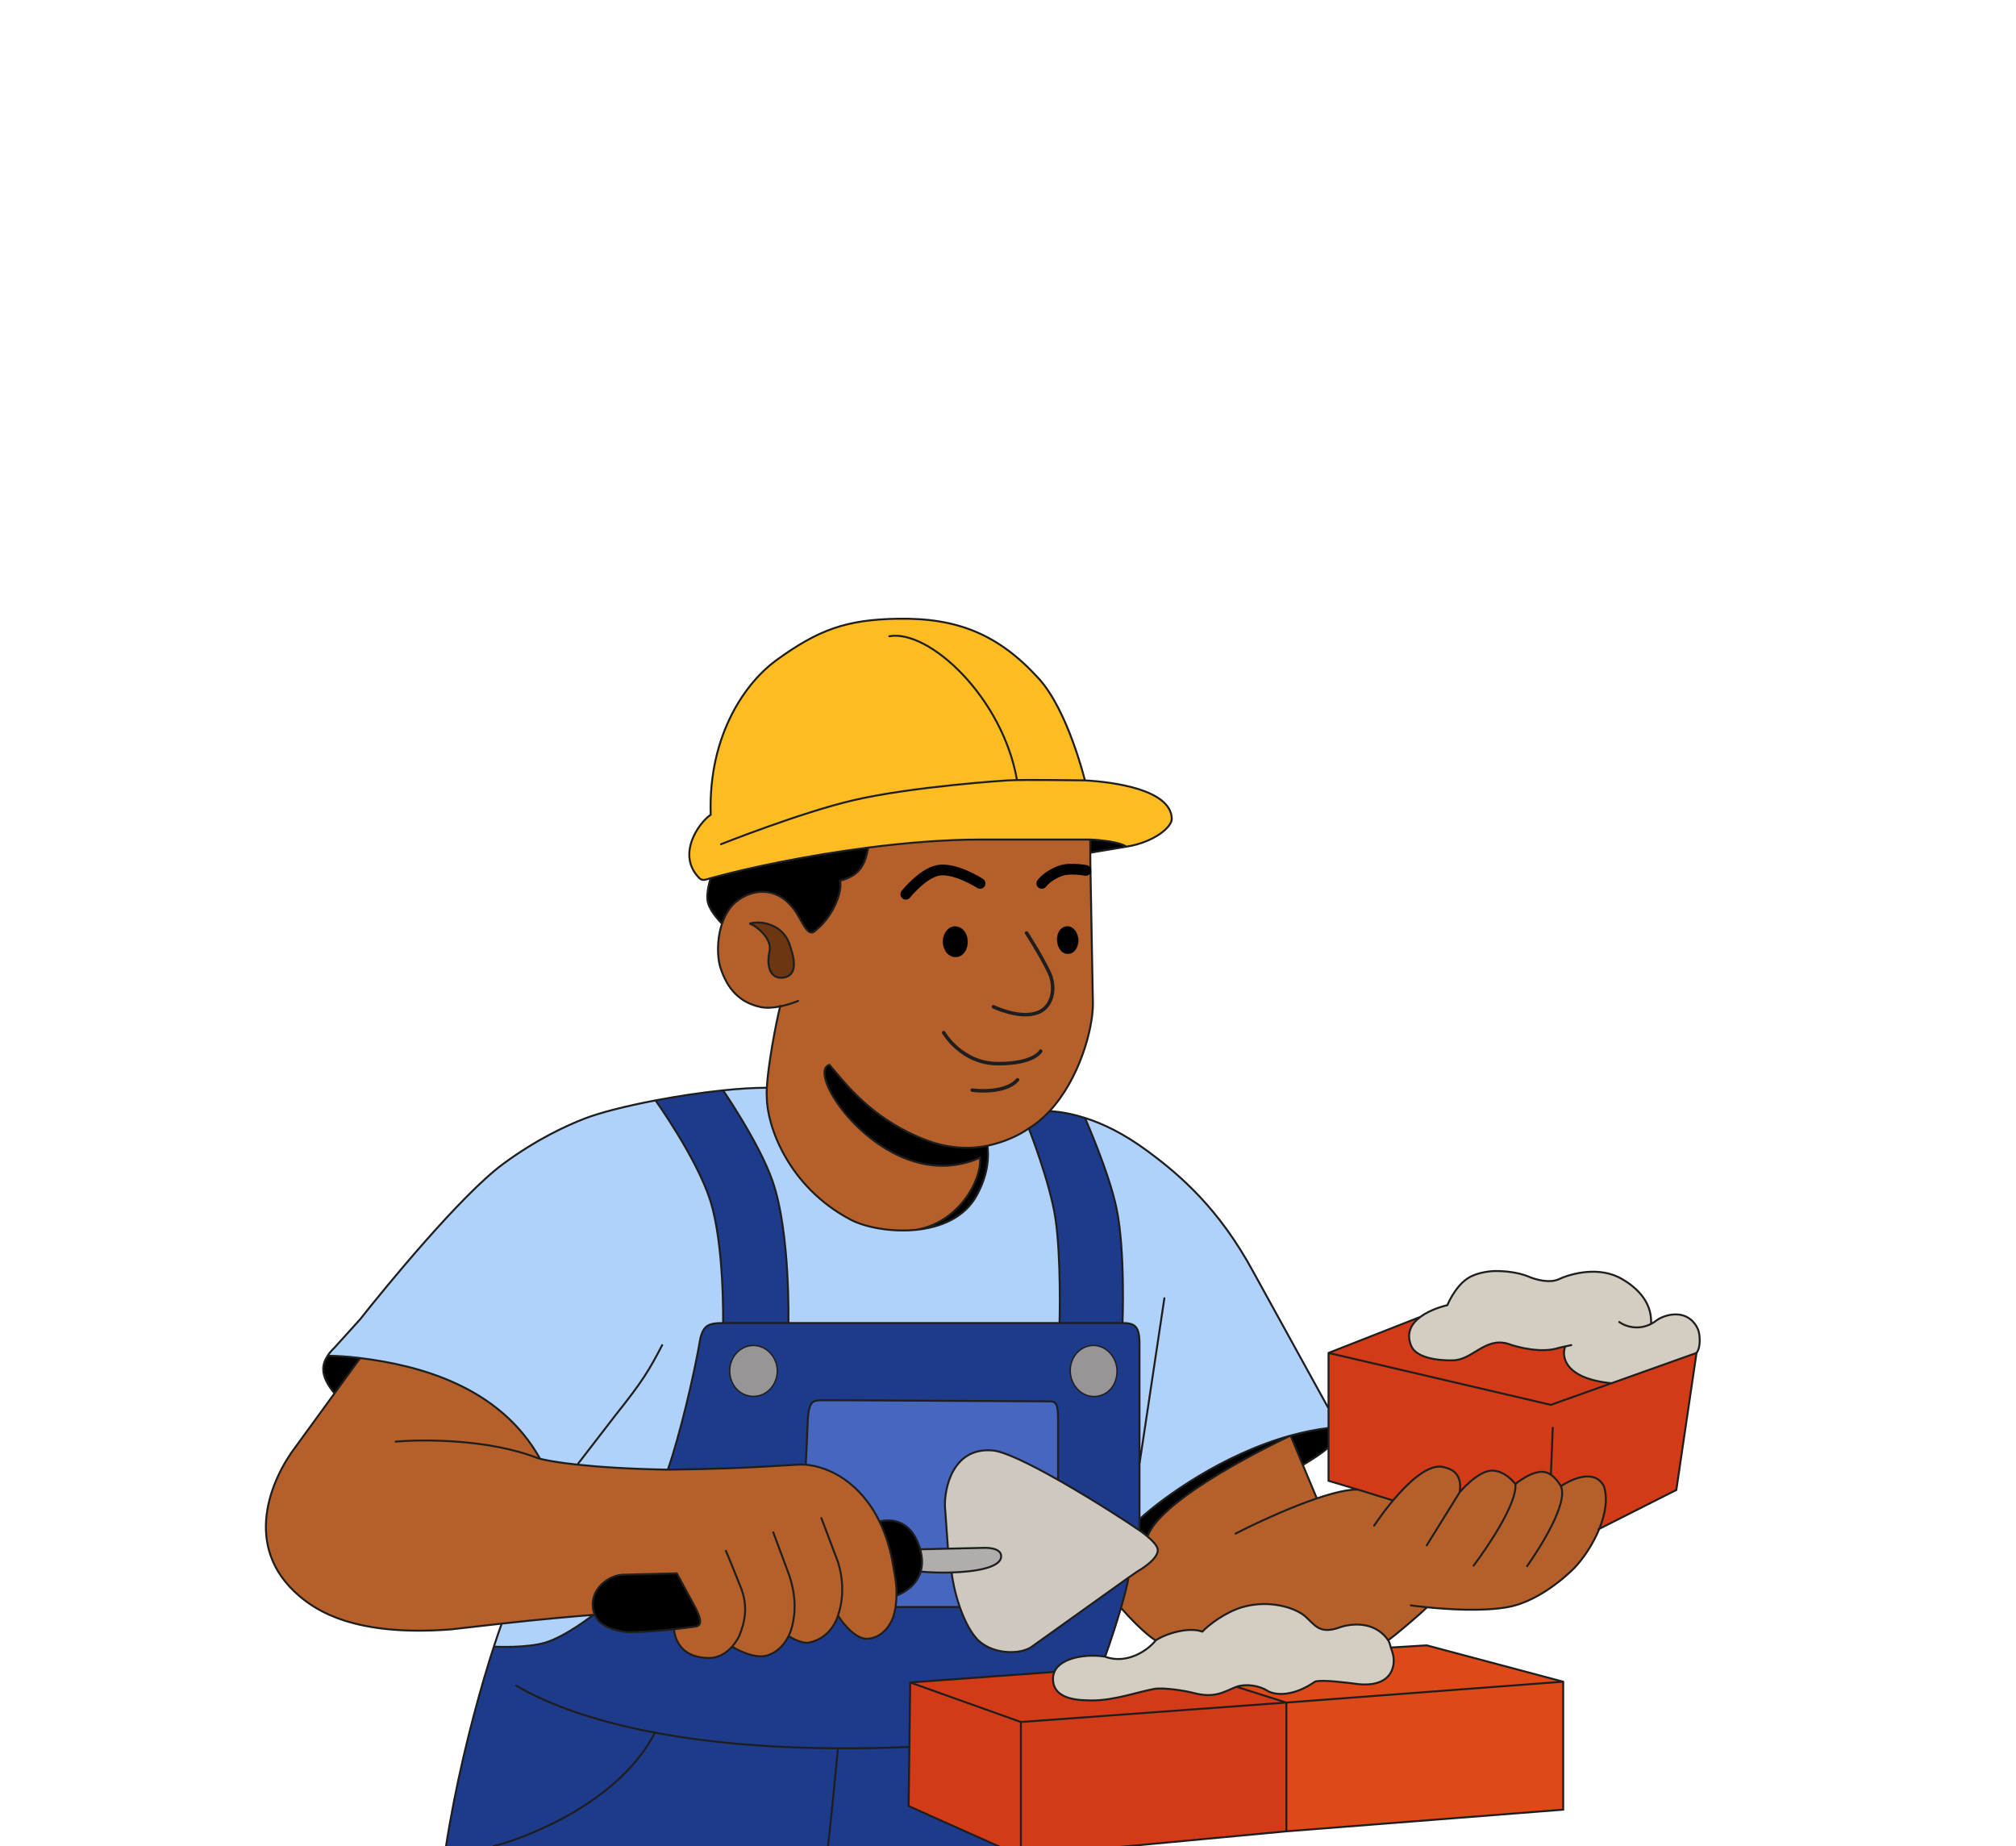 <svg width="10327" height="9456" viewBox="0 0 10327 9456" fill="none" xmlns="http://www.w3.org/2000/svg">
<rect x="0" y="0" width="10327" height="9456" fill="#333333" stroke="none"/>
<g clip-path="url(#clip0_47_6)">
<rect width="10327" height="9456" fill="white"/>
<path d="M4690.52 6299.56C4817.76 6287.24 4942.13 6236.67 5004.02 6121.27C5033.78 6065.77 5071.02 5979.27 5058.52 5868.31C4964.26 5887.76 4857.66 5882.07 4749.52 5841.77C4491.76 5745.74 4350.69 5576.07 4275.21 5485.31C4265.41 5473.52 4256.72 5463.06 4249.02 5454.27C4111.02 5494.27 4552.52 6138.77 5020.02 5929.77C5031.02 6045.77 4907.72 6265.56 4690.52 6299.56Z" fill="black"/>
<path d="M1678.23 6944.27C1650.18 6988.54 1635.52 7042.78 1713.52 7136.91L1845.02 6956.14C1781.87 6948.32 1725.02 6944.71 1678.23 6944.27Z" fill="black"/>
<path d="M6805.52 7314.27C6739.76 7322.19 6674.65 7335.67 6611.02 7353.28L6673.68 7504C6673.77 7503.95 6673.85 7503.9 6673.94 7503.84C6701.96 7487.06 6774.01 7443.48 6805.52 7412.77V7314.27Z" fill="black"/>
<path d="M5837.02 7838.77C5837.02 7838.77 5855.78 7851.44 5876.5 7868.74C5876.99 7869.16 5877.49 7869.58 5877.99 7870C5939.99 7697.14 6388.18 7459.61 6611.02 7353.28C6260.96 7450.15 5955.91 7672.05 5837.02 7781.77V7838.77Z" fill="black"/>
<path d="M5128.52 7971.27C5128.52 7922.77 5038.02 7928.27 5038.02 7928.27L4856.02 7932.48L4713.77 7935.77C4726.4 7981.15 4725.37 8018.77 4716.29 8049.77C4757.36 8053.84 4813.01 8055.99 4870.13 8054.45C4871.76 8054.4 4873.39 8054.36 4875.02 8054.31C4999.2 8050.49 5128.52 8028.95 5128.52 7971.27Z" fill="#B1ADAD"/>
<path d="M3640.52 4498.26C3640.52 4498.26 3613.07 4576.99 3627.02 4625.83C3640.96 4674.67 3698.5 4731.27 3698.5 4731.27C3715.3 4681.27 3743.34 4635.85 3786.02 4607.27C3864.02 4553.77 3992.02 4534.67 4084.02 4682.27C4089.98 4691.84 4095.77 4702.31 4101.5 4712.67C4125.11 4755.38 4147.76 4796.35 4178.02 4765.77C4269.02 4692.77 4316.02 4567.77 4303.52 4510.77C4416.52 4482.76 4433.35 4412.37 4447.52 4341.41C4132.97 4381.82 3831.93 4444.98 3640.52 4498.26Z" fill="black"/>
<path d="M2994.02 5729.77C2902.29 5765.64 2752.28 5833.15 2578.02 5961.23C2360.52 6121.08 1968.62 6600.47 1845.02 6757.27L1713.52 6902.77C1699.8 6915.99 1687.55 6929.56 1678.23 6944.27C1725.02 6944.71 1781.87 6948.32 1845.02 6956.14C2139.61 6992.63 2558.02 7097.77 2766.52 7471.96C2799.34 7480.48 2861.47 7491.75 2957.52 7502.04C3066.29 7513.69 3218.56 7524.08 3421.02 7527.77C3483.02 7351.27 3557.52 7034.11 3587.52 6855.77C3603.92 6786.97 3632.52 6776.77 3704.02 6776.77C3704.02 6776.77 3711.18 6376.55 3638.02 6147.77C3568.66 5930.88 3358.02 5636.3 3358.02 5636.3C3207.42 5665 3072.36 5699.13 2994.02 5729.77Z" fill="#AFD1FA"/>
<path d="M5883.52 5899.77C5752.52 5802.52 5646.39 5754.47 5557.52 5726.07C5557.52 5726.07 5680.41 6002.29 5719.52 6190.27C5764.84 6408.14 5750.02 6776.77 5750.02 6776.77C5823.52 6776.77 5839.82 6800.37 5837.02 6910.77V7498.27V7781.77C5955.91 7672.05 6260.96 7450.15 6611.02 7353.28C6674.65 7335.67 6739.76 7322.19 6805.52 7314.27V7214.27L6419.02 6512.77C6243.52 6190.27 6048.52 6022.27 5883.52 5899.77Z" fill="#AFD1FA"/>
<path d="M3928.02 5619.27C3926.94 5606.47 3927.02 5590.25 3928.02 5571.54C3862.04 5571.54 3785.23 5576.44 3704.02 5584.84C3704.02 5584.84 3888.98 5853.95 3957.02 6048.77C4049.1 6312.44 4038.52 6776.77 4038.52 6776.77H5427.52C5427.52 6776.77 5437.11 6441.42 5406.02 6237.77C5377.85 6053.33 5270.02 5779.77 5270.02 5779.77C5219.55 5815.17 5144.95 5850.48 5058.52 5868.31C5071.02 5979.27 5033.78 6065.77 5004.02 6121.27C4942.13 6236.67 4817.76 6287.24 4690.52 6299.56C4689.58 6299.66 4688.64 6299.74 4687.7 6299.83C4559.47 6311.68 4428.77 6284.93 4356.52 6246.77C4036.92 6077.97 3928.02 5765.27 3928.02 5619.27Z" fill="#AFD1FA"/>
<path d="M2570.01 8316.32C2558.17 8348.88 2544.55 8388.57 2529.71 8434.27C2529.71 8434.27 2695.26 8443.45 2794.52 8413.27C2900.04 8381.19 3038.88 8271.68 3038.88 8271.68C2980.15 8275.64 2751.74 8295.64 2570.01 8316.32Z" fill="#AFD1FA"/>
<path d="M3421.02 7527.77C3656.57 7524.57 3796.72 7520.51 4087.52 7502.04C4094.49 7501.6 4101.67 7501.44 4109.02 7501.57C4115.07 7501.67 4121.24 7501.98 4127.52 7502.49L4133.84 7373.27C4134.91 7346.51 4135.69 7314.34 4138.02 7272.77C4143.64 7172.27 4167.52 7177.27 4197.52 7172.27H4305.52L5346.02 7177.77C5399.52 7180.27 5420.02 7162.27 5420.02 7271.27V7579.98C5427.67 7584.31 5435.34 7588.68 5443.01 7593.08C5610.22 7688.99 5779.64 7798.82 5837.02 7838.77V7781.77V7498.27V6910.77C5839.82 6800.37 5823.52 6776.77 5750.02 6776.77H5427.52H4038.52H3704.02C3632.52 6776.77 3603.92 6786.97 3587.52 6855.77C3557.52 7034.11 3483.02 7351.27 3421.02 7527.77Z" fill="#1E3A8A"/>
<path d="M4305.52 7172.27H4197.52C4167.52 7177.27 4143.64 7172.27 4138.02 7272.77C4135.69 7314.34 4134.91 7346.51 4133.84 7373.27L4127.52 7502.49C4245.12 7512.1 4406.86 7591.4 4505.21 7793.27C4556.98 7780.11 4661.25 7779.54 4708.52 7918.77C4710.48 7924.56 4712.23 7930.22 4713.77 7935.77L4856.02 7932.48L4848.27 7824.13L4840.52 7715.77C4837.68 7625.94 4878.46 7412.39 5084.02 7429.27C5145.7 7434.34 5278.23 7499.83 5416.45 7577.96C5416.55 7578.02 5416.65 7578.07 5416.76 7578.13C5416.87 7578.2 5416.98 7578.26 5417.09 7578.32C5417.43 7578.51 5417.77 7578.7 5418.1 7578.9C5418.19 7578.94 5418.28 7578.99 5418.37 7579.04C5418.43 7579.08 5418.49 7579.12 5418.56 7579.15C5419.04 7579.43 5419.53 7579.7 5420.02 7579.98V7271.27C5420.02 7162.27 5399.52 7180.27 5346.02 7177.77L4305.52 7172.27Z" fill="#4766C0"/>
<path d="M4716.29 8049.77C4695.09 8122.19 4629.98 8158.53 4592.34 8173.27C4591.98 8191.66 4590.5 8211.1 4587.37 8231.27H4916.48C4892.76 8163.15 4878.88 8094.97 4875.02 8054.31C4873.39 8054.36 4871.76 8054.4 4870.13 8054.45C4813.01 8055.99 4757.36 8053.84 4716.29 8049.77Z" fill="#4766C0"/>
<path d="M3358.02 5636.3C3358.02 5636.3 3568.66 5930.88 3638.02 6147.77C3711.18 6376.55 3704.02 6776.77 3704.02 6776.77H4038.52C4038.52 6776.77 4049.1 6312.44 3957.02 6048.77C3888.98 5853.95 3704.02 5584.84 3704.02 5584.84C3591.44 5596.5 3470.4 5614.89 3358.02 5636.3Z" fill="#1E3A8A"/>
<path d="M5270.02 5779.77C5270.02 5779.77 5377.85 6053.33 5406.02 6237.77C5437.11 6441.42 5427.52 6776.77 5427.52 6776.77H5750.02C5750.02 6776.77 5764.84 6408.14 5719.52 6190.27C5680.41 6002.29 5557.52 5726.07 5557.52 5726.07C5450.19 5691.77 5376.16 5691.77 5376.16 5691.77C5344.39 5725.86 5309.05 5755.87 5270.02 5779.77Z" fill="#1E3A8A"/>
<path d="M2766.52 7471.96C2558.02 7097.77 2139.61 6992.63 1845.02 6956.14L1713.52 7136.91L1515.02 7409.77C1391.52 7571.27 1234.52 7921.66 1534.52 8175.77C1619.52 8247.77 1816.52 8384.27 2311.02 8345.77C2378.92 8337.84 2474.72 8327.17 2570.01 8316.32C2751.74 8295.64 2980.15 8275.64 3038.88 8271.68C3041.88 8271.48 3044.43 8271.32 3046.52 8271.2C3046.24 8270.56 3045.98 8269.93 3045.73 8269.29C3042.4 8261.06 3040.32 8253.09 3038.88 8245.77C3018.08 8139.77 3119.52 8065.77 3194.52 8065.77L3467.02 8058.77L3563.52 8236.77C3581.52 8273.27 3605.12 8325.77 3563.52 8331.27C3539.22 8334.74 3499.1 8339.95 3453 8344.98C3453 8344.98 3455.02 8492.27 3632.52 8492.27C3685.59 8492.27 3724.61 8462.97 3750.09 8434.27C3750.09 8434.27 3858.72 8502.94 3932.02 8478.77C3988.56 8460.13 4021.11 8417.54 4039.49 8379.77C4039.49 8379.77 4103.04 8422.27 4145.52 8413.27C4263.52 8388.27 4292.52 8275.27 4292.52 8275.27C4292.52 8275.27 4368.68 8398.03 4443.52 8393.77C4546.02 8387.94 4578.02 8275.27 4578.02 8275.27C4582.09 8260.3 4585.15 8245.6 4587.37 8231.27C4590.5 8211.1 4591.98 8191.66 4592.34 8173.27C4593.54 8111.83 4582.21 8062.06 4578.02 8035.27C4563.24 7939.97 4537.68 7859.94 4505.21 7793.27C4406.86 7591.4 4245.12 7512.1 4127.52 7502.49C4121.24 7501.98 4115.07 7501.67 4109.02 7501.57C4101.67 7501.44 4094.49 7501.6 4087.52 7502.04C3796.72 7520.51 3656.57 7524.57 3421.02 7527.77C3218.56 7524.08 3066.29 7513.69 2957.52 7502.04C2861.47 7491.75 2799.34 7480.48 2766.52 7471.96Z" fill="#B5602A"/>
<path d="M3632.52 8492.27C3455.02 8492.27 3453 8344.98 3453 8344.98C3451.57 8345.13 3450.14 8345.29 3448.7 8345.44C3448.55 8345.46 3448.41 8345.48 3448.26 8345.49C3448.11 8345.51 3447.96 8345.52 3447.82 8345.54C3439.77 8346.4 3431.56 8347.26 3423.23 8348.1C3348.26 8355.67 3263.83 8361.8 3207.02 8359.27C3099.76 8345.87 3061.49 8306.41 3046.52 8271.2C3044.43 8271.32 3041.88 8271.48 3038.88 8271.68C3038.88 8271.68 2900.04 8381.19 2794.52 8413.27C2695.26 8443.45 2529.71 8434.27 2529.71 8434.27C2406.9 8812.54 2202.65 9599.47 2241.02 10159.8H4109.02H5501.5C5549.5 9969 5571.02 9647.53 5597.52 9473.27L5346.02 9496.85L5286.52 9502.43L5229.52 9507.77L4654.52 9250.77L4662.52 8617.77L5401.01 8563.77C5434.02 8486.12 5576.14 8470.82 5661.02 8485.77C5691.49 8400.54 5721.4 8306.83 5742.23 8235.77C5761.72 8169.27 5775.44 8114.29 5780.52 8080.77L5286.52 8433.77C5227.52 8477.77 5073.32 8477.07 4998.52 8388.27C4964.09 8347.4 4936.71 8289.36 4916.48 8231.27H4587.37C4585.15 8245.6 4582.09 8260.3 4578.02 8275.27C4578.02 8275.27 4546.02 8387.94 4443.52 8393.77C4368.68 8398.03 4292.52 8275.27 4292.52 8275.27C4292.52 8275.27 4263.52 8388.27 4145.52 8413.27C4103.04 8422.27 4039.49 8379.77 4039.49 8379.77C4021.11 8417.54 3988.56 8460.13 3932.02 8478.77C3858.72 8502.94 3750.09 8434.27 3750.09 8434.27C3724.61 8462.97 3685.59 8492.27 3632.52 8492.27Z" fill="#1E3A8A"/>
<path d="M7944.52 7195.77L6805.52 6929.77V7214.27V7314.27V7412.77V7584.77L6956.52 7630.02L7135.88 7685.5C7214.23 7592.08 7324.26 7487.17 7404.02 7517.27C7434.02 7524.27 7493.02 7548.77 7477.02 7643.77C7477.02 7643.77 7573.52 7527.27 7649.52 7532.77C7703.95 7536.71 7744.02 7578.1 7762.38 7601.27C7762.38 7601.27 7851.46 7527.19 7914.02 7540.27C7962.37 7550.39 7996.02 7612.77 7996.02 7612.77C8050.18 7574.94 8170.02 7521.97 8216.02 7612.77C8237.23 7676.6 8223.05 7755.76 8192.33 7831.06L8587.02 7631.77L8690.52 6929.77L8255.02 7085.06L7944.52 7195.77Z" fill="#D33A18"/>
<path d="M6589.52 8720.77L5229.52 8820.27V9507.77L5286.52 9502.43L5346.02 9496.85L5597.52 9473.27L6589.52 9380.27V8720.77Z" fill="#D33A18"/>
<path d="M4662.52 8617.77L4654.52 9250.77L5229.52 9507.77V8820.27L4662.52 8617.77Z" fill="#D33A18"/>
<path d="M5597.52 8709.77C5529.17 8709.77 5394.02 8707.67 5394.02 8599.27C5394.02 8586.22 5396.49 8574.41 5401.01 8563.77L4662.52 8617.77L5229.52 8820.27L6589.52 8720.77L6334 8639.79C6331.63 8640.61 6329.3 8641.48 6327.02 8642.43C6269.85 8666.09 6220.52 8699.77 6115.02 8671.77C6066.76 8658.97 5966.85 8644.44 5917.52 8649.77C5833.52 8664.57 5709.02 8709.77 5597.52 8709.77Z" fill="#D33A18"/>
<path d="M7276.02 6745.21L6805.52 6929.77L7944.52 7195.77L8255.02 7085.06C8017.77 7061.77 7997.02 6950.77 8017.77 6896.52L7986.52 6903.27C7900.52 6933.27 7774.68 6901.77 7722.52 6882.27C7605.02 6849.27 7542.02 6967.77 7441.02 6967.77C7441.02 6967.77 7263.43 6975.65 7229.02 6893.77C7200.66 6826.3 7231.74 6778.13 7276.02 6745.21Z" fill="#D33A18"/>
<path d="M6589.52 8720.77V9380.27L8007.52 9269.27V8613.77L6589.52 8720.77Z" fill="#DD4A17"/>
<path d="M6738.2 8612.96C6736.38 8613.45 6734.71 8614.34 6733.16 8615.42C6622.59 8692.05 6529.26 8683.61 6492.52 8660.27C6450.26 8633.43 6382.67 8623.11 6334 8639.79L6589.52 8720.77L8007.52 8613.77L7308.53 8427.66L7124.62 8438.77C7126.37 8445.05 7128.21 8451.34 7130.52 8457.27C7154.64 8519.27 7139.72 8641.97 6962.52 8626.77C6895.04 8618.32 6776.4 8602.56 6738.2 8612.96Z" fill="#DD4A17"/>
<path d="M5394.02 8599.27C5394.02 8707.67 5529.17 8709.77 5597.52 8709.77C5709.02 8709.77 5833.52 8664.57 5917.52 8649.77C5966.85 8644.44 6066.76 8658.97 6115.02 8671.77C6220.52 8699.77 6269.85 8666.09 6327.02 8642.43C6329.3 8641.48 6331.63 8640.61 6334 8639.79C6382.67 8623.11 6450.26 8633.43 6492.52 8660.27C6529.26 8683.61 6622.59 8692.05 6733.16 8615.42C6734.71 8614.34 6736.38 8613.45 6738.2 8612.96C6776.4 8602.56 6895.04 8618.32 6962.52 8626.77C7139.72 8641.97 7154.64 8519.27 7130.52 8457.27C7128.21 8451.34 7126.37 8445.05 7124.62 8438.77C7120.84 8425.12 7117.52 8411.53 7110.92 8401.77C7042.12 8300.14 6916.12 8314.59 6855.02 8338.27C6759.02 8370.27 6735.52 8323.77 6688.52 8281.27C6635.04 8232.92 6500.02 8193.13 6366.52 8231.27C6276.92 8256.87 6190.85 8323.61 6159.02 8357.27C6085.42 8330.87 5966.52 8370.27 5920.02 8402.27C5881.35 8452.11 5773.42 8527.37 5661.02 8485.77C5576.14 8470.82 5434.02 8486.12 5401.01 8563.77C5396.49 8574.41 5394.02 8586.22 5394.02 8599.27Z" fill="#D4CDC2"/>
<path d="M8255.02 7085.06L8690.52 6929.77C8713.32 6901.77 8709.04 6832.27 8697.02 6806.77C8647.52 6701.77 8534.68 6729.27 8487.52 6761.77C8477.63 6769.65 8467.58 6776.11 8457.5 6781.31C8465 6655.82 8362.35 6582.11 8309.52 6551.77C8195.52 6483.77 8049.02 6522.27 7986.52 6551.77C7936.52 6575.37 7861.35 6552.85 7830.02 6538.64C7774.02 6516.5 7711.33 6510.27 7660.02 6510.27C7660.02 6510.27 7570.52 6510.27 7512.52 6551.77C7449.71 6596.71 7414.02 6685.27 7414.02 6685.27C7414.02 6685.27 7333.78 6702.26 7276.02 6745.21C7231.74 6778.13 7200.66 6826.3 7229.02 6893.77C7263.43 6975.65 7441.02 6967.77 7441.02 6967.77C7542.02 6967.77 7605.02 6849.27 7722.52 6882.27C7774.68 6901.77 7900.52 6933.27 7986.52 6903.27L8017.77 6896.52C7997.02 6950.77 8017.77 7061.77 8255.02 7085.06Z" fill="#D4CDC2"/>
<path d="M5930.02 7933.77C5940.52 7985.27 5827.02 8048.71 5827.02 8048.71L5780.52 8080.77C5775.44 8114.29 5761.72 8169.27 5742.23 8235.77C5783.99 8283.94 5870.02 8373.47 5920.02 8402.27C5966.52 8370.27 6085.42 8330.87 6159.02 8357.27C6190.85 8323.61 6276.92 8256.87 6366.52 8231.27C6500.02 8193.13 6635.04 8232.92 6688.52 8281.27C6735.52 8323.77 6759.02 8370.27 6855.02 8338.27C6916.12 8314.59 7042.12 8300.14 7110.92 8401.77C7155.72 8368.89 7267.03 8274.77 7309.88 8232.61C7414.36 8243.21 7596.03 8255.56 7726.02 8231.27C7908.02 8197.27 8067.02 8028.77 8067.02 8028.77C8112.67 7980.35 8161.06 7907.7 8192.33 7831.06C8223.05 7755.76 8237.23 7676.6 8216.02 7612.77C8170.02 7521.97 8050.18 7574.94 7996.02 7612.77C7996.02 7612.77 7962.37 7550.39 7914.02 7540.27C7851.46 7527.19 7762.38 7601.27 7762.38 7601.27C7744.02 7578.1 7703.95 7536.71 7649.52 7532.77C7573.52 7527.27 7477.02 7643.77 7477.02 7643.77C7493.02 7548.77 7434.02 7524.27 7404.02 7517.27C7324.26 7487.17 7214.23 7592.08 7135.88 7685.5L6956.52 7630.02C6906.08 7627.78 6829.65 7646.54 6745.5 7675.07L6673.94 7503.84C6673.85 7503.9 6673.77 7503.95 6673.68 7504L6611.02 7353.28C6388.18 7459.61 5939.99 7697.14 5877.99 7870C5901.07 7889.44 5926.06 7914.35 5930.02 7933.77Z" fill="#B5602A"/>
<path d="M4505.21 7793.27C4537.68 7859.94 4563.24 7939.97 4578.02 8035.27C4582.21 8062.06 4593.54 8111.83 4592.34 8173.27C4629.98 8158.53 4695.09 8122.19 4716.29 8049.77C4725.37 8018.77 4726.4 7981.15 4713.77 7935.77C4712.23 7930.22 4710.48 7924.56 4708.52 7918.77C4661.25 7779.54 4556.98 7780.11 4505.21 7793.27Z" fill="black"/>
<path fill-rule="evenodd" clip-rule="evenodd" d="M3448.26 8345.49C3448.11 8345.51 3447.96 8345.52 3447.82 8345.54C3439.77 8346.4 3431.56 8347.26 3423.23 8348.1C3348.26 8355.67 3263.83 8361.8 3207.02 8359.27C3099.76 8345.87 3061.49 8306.41 3046.52 8271.2C3046.24 8270.56 3045.98 8269.93 3045.73 8269.29C3042.4 8261.06 3040.32 8253.09 3038.88 8245.77C3018.08 8139.77 3119.52 8065.77 3194.52 8065.77" fill="#B1ADAD"/>
<path d="M3467.02 8058.77L3194.52 8065.77C3119.52 8065.77 3018.08 8139.77 3038.88 8245.77C3040.32 8253.09 3042.4 8261.06 3045.73 8269.29C3045.98 8269.93 3046.24 8270.56 3046.52 8271.2C3061.49 8306.41 3099.76 8345.87 3207.02 8359.27C3263.83 8361.8 3348.26 8355.67 3423.23 8348.1C3431.56 8347.26 3439.77 8346.4 3447.82 8345.54L3448.26 8345.49C3448.41 8345.48 3448.55 8345.46 3448.7 8345.44C3450.14 8345.29 3451.57 8345.13 3453 8344.98C3499.1 8339.95 3539.22 8334.74 3563.52 8331.27C3605.12 8325.77 3581.52 8273.27 3563.52 8236.77L3467.02 8058.77Z" fill="black"/>
<path fill-rule="evenodd" clip-rule="evenodd" d="M5416.45 7577.96C5416.55 7578.02 5416.65 7578.07 5416.76 7578.13C5416.87 7578.2 5416.98 7578.26 5417.09 7578.32C5417.43 7578.51 5417.77 7578.7 5418.1 7578.9C5418.19 7578.94 5418.28 7578.99 5418.37 7579.04C5418.43 7579.08 5418.49 7579.12 5418.56 7579.15C5419.04 7579.43 5419.53 7579.7 5420.02 7579.98C5427.67 7584.31 5435.34 7588.68 5443.01 7593.08C5434.85 7588.4 5426.69 7583.76 5418.56 7579.15C5418.49 7579.12 5418.43 7579.08 5418.37 7579.04C5418.28 7578.99 5418.19 7578.94 5418.1 7578.9C5417.77 7578.7 5417.43 7578.51 5417.09 7578.32C5416.88 7578.2 5416.66 7578.08 5416.45 7577.96Z" fill="#D7D6D6"/>
<path fill-rule="evenodd" clip-rule="evenodd" d="M5038.02 7928.27C5038.02 7928.27 5128.52 7922.77 5128.52 7971.27C5128.52 8028.95 4999.2 8050.49 4875.02 8054.31C4878.88 8094.97 4892.76 8163.15 4916.48 8231.27C4936.71 8289.36 4964.09 8347.4 4998.52 8388.27C5073.32 8477.07 5227.52 8477.77 5286.52 8433.77L5780.52 8080.77L5827.02 8048.71C5827.02 8048.71 5940.52 7985.27 5930.02 7933.77C5926.06 7914.35 5901.07 7889.44 5877.99 7870C5877.49 7869.58 5876.99 7869.16 5876.5 7868.74C5855.78 7851.44 5837.02 7838.77 5837.02 7838.77C5779.64 7798.82 5610.22 7688.99 5443.01 7593.08C5435.34 7588.68 5427.67 7584.31 5420.02 7579.98L5418.56 7579.15L5418.37 7579.04C5418.28 7578.99 5418.19 7578.94 5418.1 7578.9C5417.77 7578.7 5417.43 7578.51 5417.09 7578.32L5416.76 7578.13L5416.45 7577.96C5278.23 7499.83 5145.7 7434.34 5084.02 7429.27C4878.46 7412.39 4837.68 7625.94 4840.52 7715.77L4848.27 7824.13L4856.02 7932.48L5038.02 7928.27Z" fill="#CEC8BF"/>
<path fill-rule="evenodd" clip-rule="evenodd" d="M4447.52 4341.41C4641.21 4316.53 4840.03 4300.27 5021.52 4300.27H5585.02V4367.77V4401.77L5585.27 4415.77L5598.52 5142.77C5598.52 5271.42 5528.36 5528.46 5376.16 5691.77C5344.39 5725.86 5309.05 5755.87 5270.02 5779.77C5219.55 5815.17 5144.95 5850.48 5058.52 5868.31C4964.26 5887.76 4857.66 5882.07 4749.52 5841.77C4491.76 5745.74 4350.69 5576.07 4275.21 5485.31C4265.41 5473.52 4256.72 5463.06 4249.02 5454.27C4111.02 5494.27 4552.52 6138.77 5020.02 5929.77C5031.02 6045.77 4907.72 6265.56 4690.52 6299.56C4689.58 6299.66 4688.64 6299.74 4687.7 6299.83C4559.47 6311.68 4428.77 6284.93 4356.52 6246.77C4036.92 6077.97 3928.02 5765.27 3928.02 5619.27C3926.94 5606.47 3927.02 5590.25 3928.02 5571.54C3934.02 5458.7 3972.99 5248.89 3996.27 5154.92C3964.09 5161.42 3928.21 5164.77 3897.02 5158.27C3787.33 5135.44 3726.03 5064.19 3691.12 4958.77C3673.6 4905.85 3671.21 4812.51 3698.5 4731.27C3715.3 4681.27 3743.34 4635.85 3786.02 4607.27C3864.02 4553.77 3992.02 4534.67 4084.02 4682.27C4089.98 4691.84 4095.77 4702.31 4101.5 4712.67C4125.11 4755.38 4147.76 4796.35 4178.02 4765.77C4269.02 4692.77 4316.02 4567.77 4303.52 4510.77C4416.52 4482.76 4433.35 4412.37 4447.52 4341.41ZM3942.02 4871.77C3957.22 4802.17 3860.33 4732.77 3839 4731.27C3893 4713.27 4017.82 4730.17 4049.02 4851.77C4072.02 4917.77 4084.02 4996.27 4013.52 5007.27C3951.95 5016.88 3923.02 4958.77 3942.02 4871.77Z" fill="#B5602A"/>
<path d="M3839 4731.27C3860.33 4732.77 3957.22 4802.17 3942.02 4871.77C3923.02 4958.77 3951.95 5016.88 4013.52 5007.27C4084.02 4996.27 4072.02 4917.77 4049.02 4851.77C4017.82 4730.17 3893 4713.27 3839 4731.27Z" fill="#6C3613"/>
<path fill-rule="evenodd" clip-rule="evenodd" d="M3974.02 3383.78C4192.02 3224.96 4335.24 3174.17 4595.52 3169.28C4903.54 3163.48 5115 3248.61 5322.02 3476.78C5470.96 3640.94 5557.52 3997.27 5557.52 3997.27C5702.85 4005.44 5996.92 4043.57 6002.52 4192.77C6004.17 4236.77 5910.52 4314.77 5769.52 4336.77C5735.93 4311.97 5632.52 4302.11 5585.02 4300.27H5021.52C4840.03 4300.27 4641.21 4316.53 4447.52 4341.41C4132.97 4381.82 3831.93 4444.98 3640.52 4498.26C3633 4500.35 3623.26 4503.09 3614.11 4505.7C3603.12 4508.83 3591.09 4506.44 3582.99 4498.37C3464.55 4380.48 3576.62 4216.89 3640.52 4173.27C3627.32 3754.47 3828.52 3489.77 3974.02 3383.78Z" fill="#FEBC23"/>
<path d="M5585.02 4367.77L5769.52 4336.77C5735.93 4311.97 5632.52 4302.11 5585.02 4300.27V4367.77Z" fill="black"/>
<path d="M5557.52 3997.27C5557.52 3997.27 5470.97 3640.94 5322.02 3476.78C5115 3248.61 4903.54 3163.48 4595.52 3169.28C4335.24 3174.17 4192.02 3224.96 3974.02 3383.78C3828.52 3489.77 3627.32 3754.47 3640.52 4173.27C3576.62 4216.89 3464.55 4380.48 3582.99 4498.37C3591.09 4506.44 3603.12 4508.83 3614.11 4505.7C3623.26 4503.09 3633 4500.35 3640.52 4498.26M5557.52 3997.27C5702.85 4005.44 5996.92 4043.57 6002.52 4192.77C6004.17 4236.77 5910.52 4314.77 5769.52 4336.77M5557.52 3997.27C5491.52 3997.27 5265.68 3992.11 5160.02 3997.27C5160.02 3997.27 4672.9 4028.37 4370.02 4099.27C4098.75 4162.78 3693.02 4324.27 3693.02 4324.27M5769.52 4336.77L5585.02 4367.77M5769.52 4336.77C5735.93 4311.97 5632.52 4302.11 5585.02 4300.27M3640.52 4498.26C3640.52 4498.26 3613.07 4576.99 3627.02 4625.83C3640.96 4674.67 3698.5 4731.27 3698.5 4731.27M3640.52 4498.26C3831.93 4444.98 4132.97 4381.82 4447.52 4341.41M3698.5 4731.27C3715.3 4681.27 3743.34 4635.85 3786.02 4607.27M3698.5 4731.27C3671.21 4812.51 3673.6 4905.85 3691.12 4958.77M4447.52 4341.41C4641.21 4316.53 4840.03 4300.27 5021.52 4300.27H5585.02M4447.52 4341.41C4433.35 4412.37 4416.52 4482.76 4303.52 4510.77C4316.02 4567.77 4269.02 4692.77 4178.02 4765.77C4147.76 4796.35 4125.11 4755.38 4101.5 4712.67C4095.77 4702.31 4089.98 4691.84 4084.02 4682.27C3992.02 4534.67 3864.02 4553.77 3786.02 4607.27M4555.52 3258.77C4760.02 3222.77 5136.52 3573.27 5209.52 3995.69M3689.02 4952.27C3689.71 4954.45 3690.41 4956.62 3691.12 4958.77M4088.02 5126.77C4088.02 5126.77 4046.69 5144.72 3996.27 5154.92M3691.12 4958.77C3726.03 5064.19 3787.33 5135.44 3897.02 5158.27C3928.21 5164.77 3964.09 5161.42 3996.27 5154.92M3691.12 4958.77C3662.81 4873.27 3674.02 4682.27 3786.02 4607.27M5585.02 4401.77L5585.27 4415.77M5585.02 4401.77V4300.27M5585.02 4401.77V4367.77M5270.02 5779.77C5270.02 5779.77 5377.85 6053.33 5406.02 6237.77C5437.11 6441.41 5427.52 6776.77 5427.52 6776.77M5270.02 5779.77C5309.05 5755.87 5344.39 5725.86 5376.16 5691.77M5270.02 5779.77C5219.55 5815.17 5144.95 5850.48 5058.52 5868.31M5585.02 4367.77L5585.27 4415.77M5585.02 4367.77V4300.27M5585.27 4415.77L5598.52 5142.77C5598.52 5271.42 5528.36 5528.46 5376.16 5691.77M3997 5152C3996.76 5152.96 3996.52 5153.93 3996.27 5154.92M3928.02 5571.54C3927.02 5590.25 3926.94 5606.47 3928.02 5619.27C3928.02 5765.27 4036.92 6077.97 4356.52 6246.77C4428.77 6284.93 4559.47 6311.68 4687.7 6299.83M3928.02 5571.54C3862.04 5571.54 3785.23 5576.44 3704.02 5584.84M3928.02 5571.54C3934.02 5458.7 3972.99 5248.89 3996.27 5154.92M5004.02 6121.27C5033.78 6065.77 5071.02 5979.27 5058.52 5868.31M5004.02 6121.27C4942.13 6236.67 4817.76 6287.24 4690.52 6299.56M5004.02 6121.27C4941.68 6237.52 4815.93 6287.98 4687.7 6299.83M1713.52 7136.91C1635.52 7042.78 1650.18 6988.54 1678.23 6944.27M1713.52 7136.91L1845.02 6956.14M1713.52 7136.91L1515.02 7409.77M1678.23 6944.27C1687.55 6929.56 1699.8 6915.99 1713.52 6902.77L1845.02 6757.27C1968.62 6600.47 2360.52 6121.08 2578.02 5961.23C2752.28 5833.15 2902.29 5765.64 2994.02 5729.77C3072.36 5699.13 3207.42 5665 3358.02 5636.3M1678.23 6944.27C1725.02 6944.71 1781.87 6948.32 1845.02 6956.14M1845.02 6956.14C2139.61 6992.63 2558.02 7097.77 2766.52 7471.96C2799.34 7480.48 2861.47 7491.75 2957.52 7502.04M1845.02 6956.14L1515.02 7409.77M1515.02 7409.77C1391.52 7571.27 1234.52 7921.66 1534.52 8175.77C1619.52 8247.77 1816.52 8384.27 2311.02 8345.77C2378.92 8337.84 2474.72 8327.17 2570.01 8316.32M2027.02 7384.27C2165.18 7371.77 2503.32 7370.87 2750.52 7467.27C2776.21 7476.01 2842.57 7489.73 2957.52 7502.04M3421.02 7527.77C3218.56 7524.08 3066.29 7513.69 2957.52 7502.04M3421.02 7527.77C3656.57 7524.57 3796.72 7520.51 4087.52 7502.04C4094.49 7501.6 4101.67 7501.44 4109.02 7501.57C4115.07 7501.67 4121.24 7501.98 4127.52 7502.49M3421.02 7527.77C3483.02 7351.27 3557.52 7034.11 3587.52 6855.77C3603.92 6786.97 3632.52 6776.77 3704.02 6776.77M3392.02 6889.77C3326.52 7015.77 3293.52 7072.27 3155.52 7245.27L2957.52 7502.04M3046.52 8271.2C3044.43 8271.32 3041.88 8271.48 3038.88 8271.68M3046.52 8271.2C3061.49 8306.41 3099.76 8345.87 3207.02 8359.27M3046.52 8271.2C3046.24 8270.56 3045.98 8269.93 3045.73 8269.29M3358.02 5636.3C3358.02 5636.3 3568.66 5930.88 3638.02 6147.77C3711.18 6376.55 3704.02 6776.77 3704.02 6776.77M3358.02 5636.3C3470.4 5614.89 3591.44 5596.5 3704.02 5584.84M3704.02 6776.77H4038.52M3704.02 5584.84C3704.02 5584.84 3888.98 5853.95 3957.02 6048.77C4049.1 6312.44 4038.52 6776.77 4038.52 6776.77M4038.52 6776.77H5427.52M5427.52 6776.77H5750.02M5376.16 5691.77C5376.16 5691.77 5450.19 5691.77 5557.52 5726.07M5557.52 5726.07C5646.39 5754.47 5752.52 5802.52 5883.52 5899.77C6048.52 6022.27 6243.52 6190.27 6419.02 6512.77L6805.52 7214.27M5557.52 5726.07C5557.52 5726.07 5680.41 6002.29 5719.52 6190.27C5764.84 6408.14 5750.02 6776.77 5750.02 6776.77M5750.02 6776.77C5823.52 6776.77 5839.82 6800.37 5837.02 6910.77V7498.27M5837.02 7781.77V7498.27M5837.02 7781.77V7838.77M5837.02 7781.77C5955.91 7672.05 6260.96 7450.15 6611.02 7353.28M5964.52 6649.77L5837.02 7498.27M6805.52 7214.27V7314.27M6805.52 7214.27V6929.77M6805.52 7314.27C6739.76 7322.19 6674.65 7335.67 6611.02 7353.28M6805.52 7314.27V7412.77M2570.01 8316.32C2558.17 8348.88 2544.55 8388.57 2529.71 8434.27M2570.01 8316.32C2751.74 8295.64 2980.15 8275.64 3038.88 8271.68M3453 8344.98C3453 8344.98 3455.02 8492.27 3632.52 8492.27C3685.59 8492.27 3724.61 8462.97 3750.09 8434.27M3453 8344.98C3499.1 8339.95 3539.22 8334.74 3563.52 8331.27M3453 8344.98C3451.57 8345.13 3450.14 8345.29 3448.7 8345.44M3718.52 7943.77C3728.02 7965.94 3756.62 8034.57 3795.02 8131.77C3833.42 8228.97 3815.52 8309.27 3786.52 8379.77C3786.52 8379.77 3774.53 8406.74 3750.09 8434.27M3750.09 8434.27C3750.09 8434.27 3858.72 8502.94 3932.02 8478.77C3988.56 8460.13 4021.11 8417.54 4039.49 8379.77M3961.02 7848.77L4043.02 8069.27C4084.02 8193.27 4068.85 8275.11 4062.02 8309.77C4062.02 8309.77 4057.69 8342.41 4039.49 8379.77M4039.49 8379.77C4039.49 8379.77 4103.04 8422.27 4145.52 8413.27C4263.52 8388.27 4292.52 8275.27 4292.52 8275.27M4292.52 8275.27C4312.02 8219.27 4330.02 8121.77 4292.52 8000.77L4207.52 7775.77M4292.52 8275.27C4292.52 8275.27 4368.68 8398.03 4443.52 8393.77C4546.02 8387.94 4578.02 8275.27 4578.02 8275.27C4582.09 8260.3 4585.15 8245.6 4587.37 8231.27M4127.52 7502.49L4133.84 7373.27C4134.91 7346.51 4135.69 7314.34 4138.02 7272.77C4143.64 7172.27 4167.52 7177.27 4197.52 7172.27H4305.52L5346.02 7177.77C5399.52 7180.27 5420.02 7162.27 5420.02 7271.27V7579.98M4127.52 7502.49C4245.12 7512.1 4406.86 7591.4 4505.21 7793.27M5420.02 7579.98C5427.67 7584.31 5435.34 7588.68 5443.01 7593.08M5420.02 7579.98L5418.56 7579.15M5420.02 7579.98C5419.53 7579.7 5419.04 7579.43 5418.56 7579.15M4505.21 7793.27C4537.68 7859.94 4563.24 7939.97 4578.02 8035.27C4582.21 8062.06 4593.54 8111.83 4592.34 8173.27M4505.21 7793.27C4556.98 7780.11 4661.25 7779.54 4708.52 7918.77C4710.48 7924.56 4712.23 7930.22 4713.77 7935.77M4592.34 8173.27C4629.98 8158.53 4695.09 8122.19 4716.29 8049.77M4592.34 8173.27C4591.98 8191.66 4590.5 8211.1 4587.37 8231.27M4713.77 7935.77C4726.4 7981.15 4725.37 8018.77 4716.29 8049.77M4713.77 7935.77L4856.02 7932.48M5128.52 7971.27C5128.52 7922.77 5038.02 7928.27 5038.02 7928.27L4856.02 7932.48M5128.52 7971.27C5128.52 8028.95 4999.2 8050.49 4875.02 8054.31M5128.52 7971.27C5128.52 8029.71 4995.79 8051.04 4870.13 8054.45M4716.29 8049.77C4757.36 8053.84 4813.01 8055.99 4870.13 8054.45M4856.02 7932.48L4848.27 7824.13L4840.52 7715.77C4837.68 7625.94 4878.46 7412.39 5084.02 7429.27C5145.7 7434.34 5278.23 7499.83 5416.45 7577.96M4875.02 8054.31C4878.88 8094.97 4892.76 8163.15 4916.48 8231.27M4875.02 8054.31C4873.39 8054.36 4871.76 8054.4 4870.13 8054.45M4875.02 8054.31C4873.39 8054.36 4871.76 8054.4 4870.13 8054.45M3207.02 8359.27C3097.82 8345.62 3060.13 8304.97 3045.73 8269.29M3207.02 8359.27C3263.83 8361.8 3348.26 8355.67 3423.23 8348.1C3431.56 8347.26 3439.77 8346.4 3447.82 8345.54M2644.52 8633.77C2769.13 8707.92 2991.83 8806.41 3355.02 8874.7M4654.52 8948.27C4526.92 8953.43 4406.36 8955.51 4292.52 8954.93M2528.02 9456.27C2739.81 9401.22 3180.44 9214.44 3355.02 8874.7M3355.02 8874.7C3599.52 8920.67 3907.71 8952.96 4292.52 8954.93M5837.02 7838.77C5837.02 7838.77 5855.78 7851.44 5876.5 7868.74M5837.02 7838.77C5779.64 7798.82 5610.22 7688.99 5443.01 7593.08M5930.02 7933.77C5940.52 7985.27 5827.02 8048.71 5827.02 8048.71L5780.52 8080.77M5930.02 7933.77C5926.06 7914.35 5901.07 7889.44 5877.99 7870M5930.02 7933.77C5925.97 7913.93 5899.98 7888.35 5876.5 7868.74M5780.52 8080.77L5286.52 8433.77C5227.52 8477.77 5073.32 8477.07 4998.52 8388.27C4964.09 8347.4 4936.71 8289.36 4916.48 8231.27M5780.52 8080.77C5775.44 8114.29 5761.72 8169.27 5742.23 8235.77M5058.52 5868.31C4964.26 5887.76 4857.66 5882.07 4749.52 5841.77C4491.76 5745.74 4350.69 5576.07 4275.21 5485.31C4265.41 5473.52 4256.72 5463.06 4249.02 5454.27C4111.02 5494.27 4552.52 6138.77 5020.02 5929.77C5031.02 6045.77 4907.72 6265.56 4690.52 6299.56M2529.71 8434.27C2406.9 8812.54 2202.65 9599.47 2241.02 10159.8H4109.02M2529.71 8434.27C2529.71 8434.27 2695.26 8443.45 2794.52 8413.27C2900.04 8381.18 3038.88 8271.68 3038.88 8271.68M4292.52 8954.93C4266.35 9207.3 4210.22 9918.88 4109.02 10159.8M5661.02 8485.77C5691.49 8400.54 5721.4 8306.83 5742.23 8235.77M5661.02 8485.77C5773.42 8527.37 5881.35 8452.11 5920.02 8402.27M5661.02 8485.77C5576.14 8470.82 5434.02 8486.12 5401.01 8563.77M6805.52 6929.77L7276.02 6745.21M6805.52 6929.77L7944.52 7195.77M6805.52 6929.77V7412.77M7276.02 6745.21C7231.74 6778.13 7200.66 6826.3 7229.02 6893.77M7276.02 6745.21C7333.78 6702.26 7414.02 6685.27 7414.02 6685.27M7944.52 7195.77L8690.52 6929.77M7944.52 7195.77L8255.02 7085.06M8690.52 6929.77L8587.02 7631.77L8192.33 7831.06M8690.52 6929.77C8713.32 6901.77 8709.04 6832.27 8697.02 6806.77C8647.52 6701.77 8534.68 6729.27 8487.52 6761.77M8690.52 6929.77L8255.02 7085.06M8187.5 7833.5L8192.33 7831.06M6611.02 7353.28C6388.18 7459.61 5939.99 7697.14 5877.99 7870M6611.02 7353.28L6673.68 7504C6673.77 7503.95 6673.85 7503.9 6673.94 7503.84M6611.02 7353.28L6673.94 7503.84M6329.02 7855.27C6480.18 7777.61 6817.32 7623.82 6956.52 7630.02M6956.52 7630.02L6805.52 7584.77V7412.77M6956.52 7630.02L7135.88 7685.5C7214.23 7592.08 7324.26 7487.17 7404.02 7517.27M6956.52 7630.02C6906.08 7627.78 6829.65 7646.54 6745.5 7675.07L6673.94 7503.84M6805.52 7412.77C6774.01 7443.48 6701.96 7487.06 6673.94 7503.84M5742.23 8235.77C5783.99 8283.94 5870.02 8373.47 5920.02 8402.27M5920.02 8402.27C5966.52 8370.27 6085.42 8330.87 6159.02 8357.27C6190.85 8323.61 6276.92 8256.87 6366.52 8231.27C6500.02 8193.13 6635.04 8232.92 6688.52 8281.27C6735.52 8323.77 6759.02 8370.27 6855.02 8338.27C6916.12 8314.59 7042.12 8300.14 7110.92 8401.77M5877.99 7870C5877.49 7869.58 5876.99 7869.16 5876.5 7868.74M7954.02 7312.77L7944.52 7553.94M7414.02 6685.27C7414.02 6685.27 7163.66 6738.27 7229.02 6893.77M7414.02 6685.27C7414.02 6685.27 7449.71 6596.71 7512.52 6551.77C7570.52 6510.27 7660.02 6510.27 7660.02 6510.27C7711.33 6510.27 7774.02 6516.5 7830.02 6538.64C7861.35 6552.85 7936.52 6575.37 7986.52 6551.77C8049.02 6522.27 8195.52 6483.77 8309.52 6551.77C8362.35 6582.11 8465 6655.82 8457.5 6781.31C8467.58 6776.11 8477.63 6769.65 8487.52 6761.77M7229.02 6893.77C7263.43 6975.65 7441.02 6967.77 7441.02 6967.77C7542.02 6967.77 7605.02 6849.27 7722.52 6882.27C7774.68 6901.77 7900.52 6933.27 7986.52 6903.27L8017.77 6896.52M8049.02 6889.77L8017.77 6896.52M8017.77 6896.52C7997.02 6950.77 8017.77 7061.77 8255.02 7085.06M8294.52 6771.27C8336.02 6801.27 8416.02 6818.77 8487.52 6761.77M4662.52 8617.77L4654.52 9250.77L5229.52 9507.77M4662.52 8617.77L5401.01 8563.77M4662.52 8617.77L5229.52 8820.27M7110.92 8401.77C7117.52 8411.53 7120.84 8425.12 7124.62 8438.77M7110.92 8401.77C7155.72 8368.89 7267.03 8274.77 7309.88 8232.61M7310.27 8232.65C7309.9 8233.01 7310.26 8232.23 7309.88 8232.61M7227.02 8222.77C7227.02 8222.77 7259.46 8227.49 7309.88 8232.61M5401.01 8563.77C5396.49 8574.41 5394.02 8586.22 5394.02 8599.27C5394.02 8707.67 5529.17 8709.77 5597.52 8709.77C5709.02 8709.77 5833.52 8664.57 5917.52 8649.77C5966.85 8644.44 6066.76 8658.97 6115.02 8671.77C6220.52 8699.77 6269.85 8666.09 6327.02 8642.43C6329.3 8641.48 6331.63 8640.61 6334 8639.79M5229.52 8820.27L6589.52 8720.77M5229.52 8820.27V9507.77M6589.52 8720.77V9380.27M6589.52 8720.77L8007.52 8613.77M6589.52 8720.77L6334 8639.79M7039.02 7814.77C7039.02 7814.77 7266.52 7465.38 7404.02 7517.27M7404.02 7517.27C7434.02 7524.27 7493.02 7548.77 7477.02 7643.77M7477.02 7643.77L7308.53 7915.27M7477.02 7643.77C7477.02 7643.77 7573.52 7527.27 7649.52 7532.77C7703.95 7536.71 7744.02 7578.1 7762.38 7601.27M7548.52 8019.27C7624.59 7919.11 7773.87 7695.27 7762.38 7601.27M7762.38 7601.27C7762.38 7601.27 7851.46 7527.19 7914.02 7540.27C7962.37 7550.39 7996.02 7612.77 7996.02 7612.77M7996.02 7612.77C8033.02 7700.27 7893.68 7920.11 7822.52 8022.27M7996.02 7612.77C8050.18 7574.94 8170.02 7521.97 8216.02 7612.77C8237.23 7676.6 8223.05 7755.76 8192.33 7831.06M5229.52 9507.77L5286.52 9502.43L5346.02 9496.85L5597.52 9473.27M6589.52 9380.27L8007.52 9269.27V8613.77M6589.52 9380.27L5597.52 9473.27M8007.52 8613.77L7308.53 8427.66L7124.62 8438.77M7124.62 8438.77C7126.37 8445.05 7128.21 8451.34 7130.52 8457.27C7154.64 8519.27 7139.72 8641.97 6962.52 8626.77C6895.04 8618.32 6776.4 8602.56 6738.2 8612.96C6736.38 8613.45 6734.71 8614.34 6733.16 8615.42C6622.59 8692.05 6529.26 8683.61 6492.52 8660.27C6450.26 8633.43 6382.67 8623.11 6334 8639.79M4109.02 10159.8H5501.5C5549.5 9969 5571.02 9647.53 5597.52 9473.27M4690.52 6299.56C4689.58 6299.66 4688.64 6299.74 4687.7 6299.83M3563.52 8331.27C3605.12 8325.77 3581.52 8273.27 3563.52 8236.77L3467.02 8058.77L3194.52 8065.77C3119.52 8065.77 3018.08 8139.77 3038.88 8245.77C3040.32 8253.09 3042.4 8261.06 3045.73 8269.29M3563.52 8331.27C3538.47 8334.85 3496.6 8340.28 3448.7 8345.44M4587.37 8231.27H4916.48M8192.33 7831.06C8161.06 7907.7 8112.67 7980.35 8067.02 8028.77C8067.02 8028.77 7908.02 8197.27 7726.02 8231.27C7596.03 8255.56 7414.36 8243.21 7309.88 8232.61M3448.26 8345.49C3448.11 8345.51 3447.96 8345.52 3447.82 8345.54M3448.26 8345.49L3447.82 8345.54M3448.26 8345.49C3448.41 8345.48 3448.55 8345.46 3448.7 8345.44M5416.45 7577.96C5416.55 7578.02 5416.65 7578.07 5416.76 7578.13M5416.45 7577.96C5416.55 7578.02 5416.65 7578.07 5416.76 7578.13M5416.45 7577.96L5416.76 7578.13M5416.45 7577.96C5416.66 7578.08 5416.88 7578.2 5417.09 7578.32M5416.76 7578.13L5417.09 7578.32M5416.76 7578.13C5416.87 7578.2 5416.98 7578.26 5417.09 7578.32M5443.01 7593.08C5434.85 7588.4 5426.69 7583.76 5418.56 7579.15M5418.56 7579.15L5418.37 7579.04M5418.56 7579.15C5418.49 7579.12 5418.43 7579.08 5418.37 7579.04M5418.37 7579.04C5418.28 7578.99 5418.19 7578.94 5418.1 7578.9C5417.77 7578.7 5417.43 7578.51 5417.09 7578.32M3839 4731.27C3860.33 4732.77 3957.22 4802.17 3942.02 4871.77C3923.02 4958.77 3951.95 5016.88 4013.52 5007.27C4084.02 4996.27 4072.02 4917.77 4049.02 4851.77C4017.82 4730.17 3893 4713.27 3839 4731.27Z" stroke="#1E1E1E" stroke-width="10" stroke-linecap="round"/>
<path d="M4834.02 5289.27C4834.02 5289.27 4925.52 5448.27 5112.52 5448.27C5299.52 5448.27 5331.02 5383.77 5331.02 5383.77M4980.52 5583.77C5036.02 5591.6 5160.12 5591.97 5212.52 5530.77M5258.52 4778.77C5258.52 4778.77 5328.17 4885.43 5373.67 4979.43C5410.2 5054.91 5394.86 5156.17 5316.67 5186.43C5223.67 5222.43 5089.02 5156.77 5089.02 5156.77" stroke="#1E1E1E" stroke-width="18" stroke-linecap="round"/>
<path d="M4640 4580.35C4640 4580.35 4725.72 4473.95 4804 4458.35C4890.74 4441.06 5020.5 4524.85 5020.5 4524.85M5336.5 4524.85C5336.5 4524.85 5368.82 4480.64 5439 4458.35C5484.97 4443.75 5562.5 4458.35 5562.5 4458.35" stroke="black" stroke-width="55" stroke-linecap="round"/>
<path d="M5461.02 4745.27C5427.53 4750.32 5412.76 4784.99 5415.02 4818.77C5417.3 4852.92 5437.31 4887 5471.52 4885.77C5504.73 4884.58 5523 4852 5524.02 4818.77C5525.17 4780.99 5498.4 4739.65 5461.02 4745.27Z" fill="black"/>
<path d="M4894.52 4745.27C4850.22 4743.1 4822.64 4796.32 4831.52 4839.77C4838.45 4873.73 4859.87 4901.62 4894.52 4902.27C4935.24 4903.05 4959.55 4859.43 4957.02 4818.77C4954.68 4781.17 4932.15 4747.12 4894.52 4745.27Z" fill="black"/>
<path d="M5461.02 4745.27C5427.53 4750.32 5412.76 4784.99 5415.02 4818.77C5417.3 4852.92 5437.31 4887 5471.52 4885.77C5504.73 4884.58 5523 4852 5524.02 4818.77C5525.17 4780.99 5498.4 4739.65 5461.02 4745.27Z" stroke="#1E1E1E"/>
<path d="M4894.52 4745.27C4850.22 4743.1 4822.64 4796.32 4831.52 4839.77C4838.45 4873.73 4859.87 4901.62 4894.52 4902.27C4935.24 4903.05 4959.55 4859.43 4957.02 4818.77C4954.68 4781.17 4932.15 4747.12 4894.52 4745.27Z" stroke="#1E1E1E"/>
<path d="M3856.02 6891.77C3785.29 6893.94 3734.1 6958.62 3738.02 7029.27C3741.7 7095.74 3789.48 7150.22 3856.02 7152.27C3924.61 7154.39 3977.7 7097.79 3981.52 7029.27C3985.56 6956.68 3928.68 6889.55 3856.02 6891.77Z" fill="#979595"/>
<path d="M5594.52 6891.77C5525.4 6896.21 5478.34 6960.14 5482.52 7029.27C5486.81 7100.47 5546.77 7161.35 5617.52 7152.27C5680.03 7144.25 5719.2 7092.24 5722.02 7029.27C5725.28 6956.12 5667.59 6887.08 5594.52 6891.77Z" fill="#979595"/>
<path d="M3856.02 6891.77C3785.29 6893.94 3734.1 6958.62 3738.02 7029.27C3741.7 7095.74 3789.48 7150.22 3856.02 7152.27C3924.61 7154.39 3977.7 7097.79 3981.52 7029.27C3985.56 6956.68 3928.68 6889.55 3856.02 6891.77Z" stroke="#1E1E1E" stroke-width="7" stroke-linecap="round"/>
<path d="M5594.52 6891.77C5525.4 6896.21 5478.34 6960.14 5482.52 7029.27C5486.81 7100.47 5546.77 7161.35 5617.52 7152.27C5680.03 7144.25 5719.2 7092.24 5722.02 7029.27C5725.28 6956.12 5667.59 6887.08 5594.52 6891.77Z" stroke="#1E1E1E" stroke-width="7" stroke-linecap="round"/>
</g>
<defs>
<clipPath id="clip0_47_6">
<rect width="10327" height="9456" fill="white"/>
</clipPath>
</defs>
</svg>

